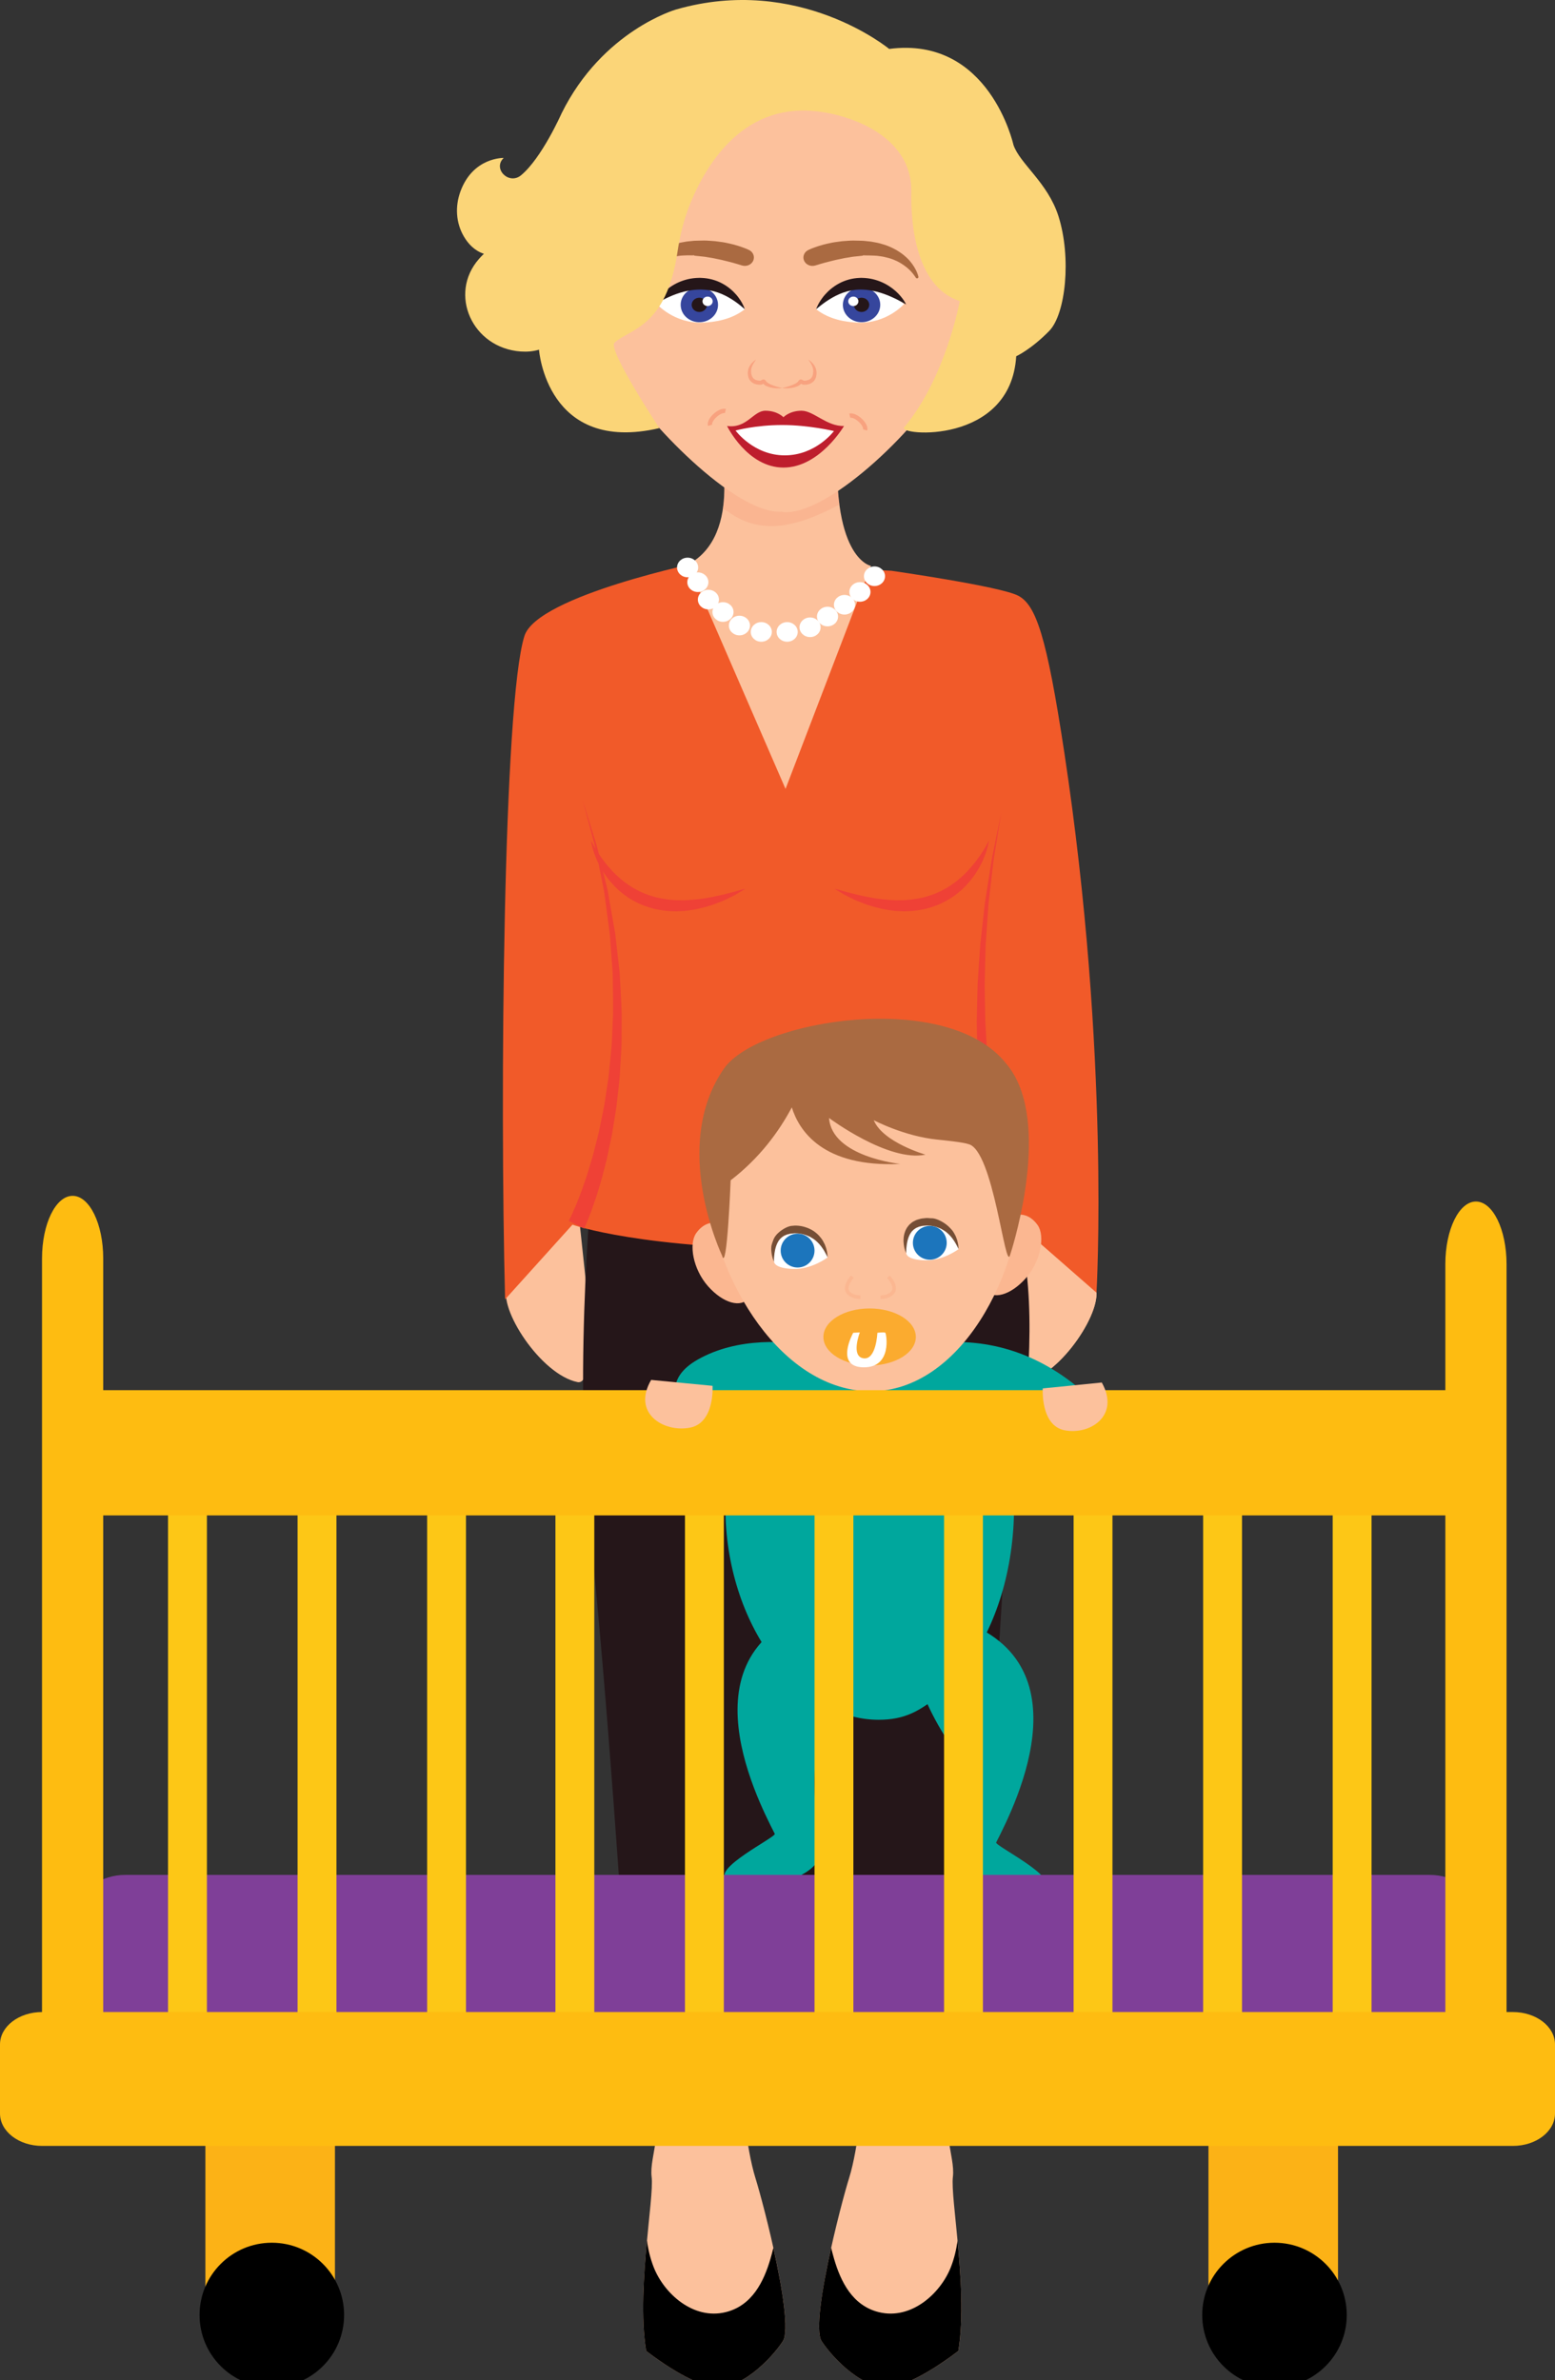 <?xml version="1.0" encoding="utf-8"?>
<!-- Generator: Adobe Illustrator 16.0.0, SVG Export Plug-In . SVG Version: 6.00 Build 0)  -->
<!DOCTYPE svg PUBLIC "-//W3C//DTD SVG 1.1//EN" "http://www.w3.org/Graphics/SVG/1.1/DTD/svg11.dtd">
<svg version="1.1" id="Layer_1" xmlns="http://www.w3.org/2000/svg" xmlns:xlink="http://www.w3.org/1999/xlink" x="0px" y="0px"
	 width="430.978px" height="659.589px" viewBox="-121.869 37.569 430.978 659.589"
	 enable-background="new -121.869 37.569 430.978 659.589" xml:space="preserve">
<rect x="-121.869" y="37.569" width="430.978" height="659.589" fill="#333333" stroke="none"/>
<g>
	<path fill="#FCC19C" d="M177.245,370.088c0,0,1.779,18.144,4.414,24.05c2.638,5.908-9.25,24.378-19.479,26.455
		c-5.619,1.139-2.278-28.118-2.278-28.118l2.85-26.813L177.245,370.088z"/>
	<path fill="#FCC19C" d="M177.245,370.088c0,0,1.779,18.144,4.414,24.05c2.638,5.908-9.25,24.378-19.479,26.455
		c-5.619,1.139-2.278-28.118-2.278-28.118l2.85-26.813L177.245,370.088z"/>
	<path fill="#FCC19C" d="M37.628,365.662l2.851,26.813c0,0,3.342,29.257-2.278,28.118c-10.227-2.076-22.117-20.547-19.477-26.455
		c2.635-5.906,4.414-24.05,4.414-24.05L37.628,365.662z"/>
	<path fill="#FCC19C" d="M42.338,435.802c0,0,3.5,32.91,9.948,50.683c6.445,17.773-1.125,33.336-1.326,54.989
		c-0.198,21.657,4.26,52.15,8.073,68.917c3.813,16.766-1.034,24.569-0.297,30.479c0.744,5.913-4.271,31.455-1.522,48.215
		c0,0,11.297,8.944,18.695,9.988c7.396,1.045,15.948-7.747,19.173-12.64c3.224-4.896-5.137-37.457-7.605-45.352
		c-2.465-7.896-4.423-24.648-3.292-32.515c1.135-7.866,6.812-68.607,4.463-89.3c-2.348-20.691,10.377-59.372,10.72-82.994"/>
	<path fill="#FCC19C" d="M56.359,596.885c1.283-0.598,2.788-0.787,4.395-0.331c4.357,1.243,8.768,2.035,13.236,0.755
		c4.587-1.314,7.92-4.054,11.986-6.236c1.932-21.779,4.351-57.015,2.673-71.802c-2.347-20.691,10.377-59.372,10.72-82.994
		l-57.031-0.476c0,0,3.5,32.91,9.948,50.683c6.445,17.773-1.125,33.336-1.326,54.989C50.805,558.139,53.411,580.034,56.359,596.885z
		"/>
	<path d="M92.475,660.517c-0.255,1.039-0.522,2.068-0.817,3.065c-1.828,6.25-5.069,12.956-12.417,14.759
		c-9.021,2.208-17.106-5.238-19.936-12.461c-0.94-2.405-1.54-4.885-1.863-7.392c-0.919,9.744-1.722,21.469-0.229,30.591
		c0,0,11.296,8.947,18.695,9.991c7.396,1.043,15.948-7.747,19.173-12.641C96.933,683.618,94.96,671.671,92.475,660.517z"/>
	<path fill="#FCC19C" d="M158.627,435.802c0,0-3.5,32.91-9.945,50.683c-6.443,17.773,1.118,33.336,1.323,54.989
		c0.202,21.657-4.256,52.15-8.07,68.917c-3.813,16.766,1.035,24.569,0.294,30.479c-0.738,5.913,4.271,31.455,1.521,48.215
		c0,0-11.293,8.944-18.69,9.988c-7.396,1.045-15.949-7.747-19.173-12.64c-3.224-4.896,5.136-37.457,7.605-45.352
		c2.465-7.896,4.423-24.648,3.29-32.515c-1.134-7.866-6.805-68.607-4.462-89.3c2.345-20.691-10.374-59.372-10.721-82.994"/>
	<path d="M108.487,660.517c0.258,1.039,0.523,2.068,0.819,3.065c1.826,6.25,5.068,12.956,12.416,14.759
		c9.021,2.208,17.105-5.238,19.938-12.461c0.938-2.405,1.539-4.885,1.856-7.392c0.925,9.744,1.729,21.469,0.23,30.591
		c0,0-11.294,8.947-18.69,9.991c-7.396,1.043-15.95-7.747-19.175-12.641C104.029,683.618,106.004,671.671,108.487,660.517z"/>
	<path fill="#251619" d="M42.74,358.978c0,0-5.972,56.612-1.087,102.695c4.884,46.086,9.307,115.031,9.307,115.031
		s56.167,23.596,99.045-3.177l6.721-107.03c0,0,16.827-81.188-2.714-99.185L42.74,358.978z"/>
	<path fill="#F15A29" d="M72.974,193.181c0,0-45.929,9.387-49.492,20.628c-5.867,18.498-6.829,126.639-5.366,183.859l18.671-20.701
		c0,0,19.003,6.855,66.464,6.855c47.46,0,55.563-4.748,57.236-6.855l21.544,18.846c0,0,3.86-65.344-8.915-149.667
		c-4.93-32.531-7.887-40.89-12.769-43.483c-4.885-2.595-35.174-6.919-35.174-6.919L72.974,193.181z"/>
	<path fill="#FCC19C" d="M77.234,159.365c0,0,7.218,26.351-8.399,34.652l27.011,62.185l23.676-61.809c0,0-11.639-1.932-8.995-37.515
		L77.234,159.365z"/>
	<path opacity="0.4" fill="#F8A27F" enable-background="new    " d="M78.471,178.646c0.544,0.189,1.069,0.455,1.559,0.807
		c10.027,7.243,20.754,3.145,30.745-2.039c-0.683-5.142-0.897-11.825-0.251-20.535l-33.292,2.486
		C77.234,159.365,79.903,169.132,78.471,178.646z"/>
	<path fill="#FCC19C" d="M144.302,95.13c-0.635-4.619-1.799-9.943-4.377-18.958c0,0-33.181-13.589-45.012-13.581
		C83.152,62.602,50.18,76.173,50.18,76.173c-2.576,9.015-3.74,14.336-4.374,18.958c-1.232,8.511-2.209,35.182,4.721,47.624
		c5.783,10.377,31.168,37.596,44.392,36.611c0.046-0.004,0.094,0.078,0.138,0.074c0.047,0.004,0.096,0.061,0.14,0.063
		c13.225,0.984,39.81-25.888,44.387-36.771C145.26,129.228,145.536,103.639,144.302,95.13z"/>
	<g>
		<path fill="#FFFFFF" d="M104.333,123.268c0,0,6.205-16.438,24.365-1.444c0,0-4.789,5.489-12.859,5.147
			C112.635,126.834,108.008,126.16,104.333,123.268z"/>
		<path fill="#36469D" d="M122.043,122.728c-0.401,2.634-3.021,4.464-5.854,4.09c-2.832-0.375-4.805-2.813-4.4-5.445
			c0.408-2.632,3.026-4.463,5.858-4.091C120.476,117.656,122.449,120.095,122.043,122.728z"/>
		<path fill="#251619" d="M119.028,122.329c-0.167,1.083-1.244,1.836-2.406,1.68c-1.167-0.151-1.977-1.154-1.811-2.235
			c0.166-1.083,1.246-1.838,2.405-1.682C118.382,120.243,119.193,121.245,119.028,122.329z"/>
		<path fill="#FFFFFF" d="M116.033,121.257c-0.111,0.718-0.824,1.219-1.596,1.114c-0.771-0.101-1.307-0.766-1.198-1.483
			c0.111-0.718,0.825-1.216,1.597-1.113C115.605,119.877,116.144,120.54,116.033,121.257z"/>
		<g>
			<path fill="#251619" d="M104.333,123.268c0,0,0.131-0.455,0.503-1.194c0.193-0.361,0.421-0.813,0.751-1.287
				c0.326-0.475,0.701-1.018,1.185-1.553c0.946-1.08,2.244-2.223,3.895-3.108c1.641-0.893,3.646-1.473,5.682-1.539l0.379-0.015
				l0.379,0.004c0.22-0.001,0.453,0.005,0.728,0.032c0.536,0.039,1.01,0.098,1.501,0.185c0.971,0.18,1.901,0.452,2.763,0.797
				c1.726,0.692,3.153,1.662,4.231,2.617c1.08,0.961,1.822,1.9,2.278,2.594c0.464,0.691,0.644,1.137,0.644,1.137
				s-0.403-0.229-1.11-0.633c-0.705-0.382-1.697-0.913-2.896-1.441c-1.194-0.534-2.59-1.068-4.092-1.451
				c-0.751-0.191-1.526-0.35-2.318-0.449c-0.389-0.055-0.811-0.099-1.176-0.114l-0.627-0.028l-0.3-0.011l-0.298,0.005
				c-1.593,0.015-3.168,0.335-4.62,0.848s-2.771,1.221-3.877,1.918c-0.548,0.354-1.063,0.684-1.496,1.009
				c-0.432,0.33-0.827,0.61-1.13,0.864C104.684,122.954,104.333,123.268,104.333,123.268z"/>
		</g>
	</g>
	<g>
		<path fill="#FFFFFF" d="M84.548,123.268c0,0-6.207-16.438-24.367-1.444c0,0,4.787,5.489,12.858,5.147
			C76.246,126.834,80.869,126.16,84.548,123.268z"/>
		<path fill="#36469D" d="M66.838,122.728c0.399,2.634,3.021,4.464,5.854,4.09c2.828-0.375,4.797-2.813,4.396-5.445
			c-0.404-2.632-3.027-4.463-5.855-4.091C68.401,117.656,66.431,120.095,66.838,122.728z"/>
		<path fill="#251619" d="M69.853,122.329c0.163,1.083,1.241,1.836,2.409,1.68c1.165-0.151,1.971-1.154,1.806-2.235
			c-0.168-1.083-1.246-1.838-2.406-1.682C70.5,120.243,69.686,121.245,69.853,122.329z"/>
		<path fill="#FFFFFF" d="M72.845,121.257c0.108,0.718,0.826,1.219,1.596,1.114c0.771-0.101,1.307-0.766,1.196-1.483
			c-0.106-0.718-0.825-1.216-1.596-1.113C73.272,119.877,72.735,120.54,72.845,121.257z"/>
		<g>
			<path fill="#251619" d="M84.548,123.268c0,0-0.345-0.324-0.963-0.831c-0.298-0.259-0.691-0.545-1.12-0.879
				c-0.429-0.332-0.942-0.663-1.487-1.02c-1.102-0.7-2.421-1.401-3.877-1.903c-0.728-0.253-1.485-0.456-2.268-0.595
				c-0.777-0.146-1.578-0.208-2.38-0.225l-0.3-0.005l-0.299,0.01l-0.633,0.028c-0.371,0.016-0.788,0.059-1.182,0.109
				c-0.796,0.098-1.576,0.25-2.328,0.438c-1.505,0.375-2.9,0.904-4.093,1.438c-1.196,0.531-2.186,1.067-2.888,1.457
				c-0.693,0.396-1.104,0.647-1.104,0.647s0.174-0.451,0.631-1.146c0.452-0.701,1.191-1.646,2.274-2.613
				c1.081-0.959,2.519-1.927,4.251-2.61c0.865-0.342,1.8-0.61,2.769-0.782c0.492-0.086,0.971-0.141,1.5-0.179
				c0.275-0.026,0.503-0.031,0.727-0.03l0.378-0.004l0.38,0.014c2.026,0.063,4.039,0.617,5.69,1.504
				c1.663,0.875,2.972,2.021,3.919,3.107c0.481,0.538,0.854,1.087,1.178,1.564c0.326,0.478,0.551,0.935,0.737,1.301
				C84.427,122.809,84.548,123.268,84.548,123.268z"/>
		</g>
	</g>
	<g>
		<path fill="#AA6A41" d="M55.206,114.265c0,0,0.021-0.114,0.093-0.359c0.07-0.231,0.179-0.562,0.352-0.974
			c0.358-0.814,0.979-1.957,2.03-3.166c0.534-0.594,1.179-1.188,1.919-1.77c0.751-0.562,1.594-1.107,2.527-1.581
			c0.93-0.464,1.944-0.894,3.009-1.181c1.057-0.352,2.161-0.532,3.271-0.725l1.669-0.172l0.416-0.041l0.48-0.015l0.763-0.021
			c1.007-0.036,1.984-0.058,3.08,0.036c1.075,0.047,2.085,0.158,2.997,0.307c0.935,0.108,1.8,0.303,2.598,0.481
			c1.6,0.349,2.891,0.797,3.793,1.128c0.453,0.156,0.816,0.319,1.054,0.423c0.268,0.123,0.414,0.186,0.414,0.186
			c1.244,0.566,1.764,1.962,1.154,3.123c-0.556,1.062-1.864,1.555-3.038,1.195l-0.204-0.062c0,0-0.419-0.129-1.158-0.352
			c-0.784-0.227-1.925-0.554-3.315-0.882c-0.691-0.186-1.447-0.348-2.254-0.507c-0.4-0.082-0.811-0.167-1.232-0.255
			c-0.41-0.063-0.827-0.133-1.251-0.202c-0.806-0.172-1.815-0.249-2.827-0.355l-0.757-0.08l-0.188-0.021l-0.099-0.01l-0.021-0.059
			c-0.023,0,0.166-0.054,0.08-0.054h-0.011h-0.045l-0.346,0.045l-1.404-0.02c-0.921,0.047-1.872,0.038-2.761,0.2
			c-0.912,0.099-1.771,0.323-2.612,0.543c-0.833,0.237-1.604,0.552-2.325,0.894c-0.706,0.358-1.346,0.761-1.913,1.166
			c-1.146,0.807-1.956,1.676-2.461,2.316c-0.259,0.321-0.445,0.585-0.563,0.767c-0.111,0.172-0.174,0.279-0.174,0.279
			c-0.098,0.181-0.335,0.255-0.532,0.161C55.254,114.588,55.175,114.421,55.206,114.265z"/>
		<path fill="#AA6A41" d="M131.933,114.503c0,0-0.061-0.108-0.172-0.28c-0.118-0.18-0.31-0.443-0.566-0.765
			c-0.503-0.644-1.316-1.512-2.462-2.316c-0.568-0.406-1.204-0.805-1.913-1.162c-0.718-0.344-1.492-0.654-2.325-0.894
			c-0.84-0.22-1.701-0.437-2.613-0.536c-0.891-0.159-1.841-0.14-2.761-0.184l-1.401-0.012l-0.348-0.044h-0.043h-0.013
			c0.038,0-0.099,0.058,0.08,0.055l-0.021,0.029l-0.097,0.021l-0.189,0.028l-0.758,0.082c-1.01,0.107-2.021,0.186-2.826,0.361
			c-0.424,0.066-0.841,0.136-1.25,0.2c-0.419,0.087-0.832,0.174-1.233,0.257c-0.806,0.16-1.563,0.32-2.253,0.505
			c-1.392,0.33-2.53,0.654-3.316,0.882c-0.735,0.225-1.158,0.354-1.158,0.354l-0.202,0.061c-1.317,0.402-2.736-0.266-3.168-1.491
			c-0.396-1.122,0.176-2.321,1.285-2.826c0,0,0.143-0.063,0.412-0.186c0.239-0.103,0.603-0.267,1.053-0.423
			c0.902-0.333,2.195-0.779,3.793-1.129c0.799-0.179,1.663-0.37,2.6-0.481c0.911-0.148,1.925-0.259,2.997-0.306
			c1.095-0.095,2.074-0.073,3.082-0.037l0.761,0.021l0.48,0.016l0.417,0.041l1.666,0.171c1.109,0.192,2.216,0.374,3.272,0.725
			c1.064,0.287,2.077,0.717,3.009,1.183c0.935,0.472,1.778,1.019,2.529,1.581c0.739,0.578,1.383,1.175,1.919,1.767
			c1.049,1.208,1.67,2.352,2.029,3.166c0.174,0.414,0.283,0.743,0.351,0.974c0.072,0.246,0.096,0.359,0.096,0.359
			c0.044,0.197-0.099,0.393-0.311,0.432C132.187,114.731,132.014,114.644,131.933,114.503z"/>
	</g>
	<g>
		<g>
			<path fill="#F8A27F" d="M87.662,137.198c-0.403,0.647-0.85,1.256-1.104,1.911c-0.256,0.652-0.333,1.32-0.204,1.977
				c0.013,0.147,0.079,0.362,0.097,0.455c0.061,0.163,0.122,0.392,0.191,0.471c0.122,0.219,0.308,0.464,0.541,0.616
				c0.233,0.164,0.515,0.277,0.82,0.346c0.151,0.038,0.311,0.064,0.47,0.083c0.153,0.016,0.335,0.02,0.456,0.013l-0.091,0.018
				c0.091-0.023,0.168-0.055,0.246-0.097c0.039-0.021,0.076-0.045,0.136-0.084c0.069-0.031,0.113-0.114,0.409-0.178
				c0.35-0.042,0.558,0.16,0.624,0.225c0.083,0.086,0.136,0.156,0.184,0.221c0.032,0.048,0.112,0.171,0.098,0.147
				c0.038,0.044,0.095,0.127,0.112,0.132c0.079,0.084,0.321,0.252,0.521,0.365c0.212,0.127,0.446,0.235,0.684,0.337
				c0.959,0.415,1.984,0.722,3.063,0.936c-0.543,0.101-1.104,0.122-1.66,0.089c-0.558-0.031-1.112-0.117-1.665-0.259
				c-0.273-0.075-0.549-0.159-0.822-0.272c-0.288-0.12-0.523-0.222-0.851-0.5c-0.093-0.078-0.108-0.11-0.166-0.165l-0.143-0.178
				c-0.035-0.042-0.069-0.076-0.085-0.087c-0.027-0.023,0.058,0.089,0.266,0.068c0.161-0.041,0.099-0.033,0.058,0.01
				c-0.057,0.038-0.132,0.094-0.208,0.139c-0.158,0.095-0.333,0.167-0.501,0.218l-0.043,0.014l-0.05,0.004
				c-0.251,0.021-0.443,0.021-0.661,0.005c-0.215-0.017-0.426-0.045-0.641-0.093c-0.42-0.104-0.843-0.282-1.214-0.56
				c-0.188-0.139-0.353-0.304-0.504-0.485c-0.139-0.188-0.262-0.378-0.355-0.616c-0.116-0.251-0.127-0.396-0.185-0.586
				c-0.046-0.273-0.078-0.425-0.088-0.651c-0.026-0.415,0.018-0.84,0.12-1.245c0.099-0.408,0.285-0.784,0.5-1.123
				C86.462,138.143,87.055,137.65,87.662,137.198z"/>
		</g>
		<g>
			<path fill="#F8A27F" d="M102.168,137.198c0.608,0.453,1.202,0.946,1.646,1.624c0.216,0.338,0.4,0.716,0.501,1.122
				c0.101,0.405,0.144,0.83,0.119,1.246c-0.013,0.225-0.044,0.375-0.09,0.649c-0.058,0.191-0.065,0.336-0.184,0.587
				c-0.094,0.238-0.218,0.429-0.354,0.616c-0.151,0.181-0.317,0.346-0.504,0.484c-0.372,0.277-0.796,0.456-1.219,0.56
				c-0.212,0.047-0.425,0.077-0.639,0.093c-0.22,0.016-0.411,0.019-0.662-0.006l-0.048-0.004l-0.043-0.014
				c-0.171-0.051-0.346-0.122-0.503-0.218c-0.079-0.045-0.153-0.099-0.207-0.139c-0.041-0.042-0.104-0.049,0.058-0.009
				c0.21,0.021,0.292-0.093,0.263-0.066c-0.015,0.011-0.049,0.044-0.083,0.087l-0.145,0.177c-0.055,0.054-0.073,0.086-0.166,0.165
				c-0.325,0.278-0.561,0.381-0.848,0.5c-0.274,0.114-0.549,0.199-0.823,0.272c-0.553,0.14-1.107,0.228-1.665,0.259
				c-0.557,0.031-1.117,0.013-1.66-0.09c1.078-0.216,2.104-0.523,3.063-0.936c0.236-0.101,0.472-0.212,0.686-0.336
				c0.201-0.113,0.443-0.281,0.521-0.366c0.017-0.002,0.073-0.087,0.111-0.131l0.099-0.148c0.048-0.065,0.101-0.137,0.183-0.22
				c0.067-0.065,0.273-0.266,0.618-0.227c0.298,0.062,0.344,0.146,0.416,0.178c0.057,0.04,0.095,0.063,0.134,0.086
				c0.077,0.042,0.155,0.07,0.245,0.097l-0.091-0.017c0.122,0.006,0.306,0.003,0.458-0.014c0.161-0.019,0.317-0.044,0.471-0.082
				c0.303-0.069,0.585-0.182,0.818-0.346c0.232-0.151,0.42-0.398,0.543-0.617c0.067-0.078,0.128-0.306,0.189-0.47
				c0.017-0.095,0.083-0.307,0.096-0.456c0.132-0.654,0.054-1.323-0.204-1.976C103.019,138.455,102.571,137.844,102.168,137.198z"/>
		</g>
	</g>
	<g>
		<path fill="#EF4136" d="M35.77,375.926c0.001,0,0.233-0.438,0.574-1.17c0.36-0.722,0.852-1.891,1.487-3.354
			c0.574-1.501,1.349-3.293,2.05-5.433c0.357-1.065,0.783-2.188,1.149-3.396c0.363-1.211,0.745-2.483,1.145-3.814
			c0.43-1.323,0.726-2.742,1.109-4.189c0.346-1.458,0.797-2.945,1.079-4.518c0.317-1.563,0.645-3.172,0.977-4.813
			c0.183-0.818,0.323-1.655,0.44-2.504c0.128-0.847,0.257-1.702,0.388-2.563c0.132-0.861,0.264-1.73,0.396-2.607
			c0.139-0.875,0.273-1.759,0.344-2.653c0.176-1.789,0.354-3.598,0.534-5.423c0.08-0.913,0.204-1.827,0.249-2.748
			c0.04-0.924,0.08-1.849,0.121-2.776c0.081-1.855,0.161-3.721,0.242-5.583c0.042-3.73-0.08-7.465-0.109-11.145
			c-0.271-3.672-0.537-7.286-0.796-10.781c-0.468-3.479-0.92-6.842-1.348-10.031c-0.122-0.795-0.188-1.59-0.351-2.354
			c-0.154-0.769-0.306-1.521-0.455-2.266c-0.296-1.485-0.585-2.922-0.862-4.3c-0.575-2.751-0.989-5.307-1.653-7.497
			c-0.593-2.209-1.11-4.134-1.536-5.722c-0.854-3.176-1.34-4.99-1.34-4.99s0.558,1.794,1.536,4.932
			c0.487,1.571,1.083,3.479,1.762,5.669c0.752,2.171,1.268,4.708,1.956,7.446c0.332,1.372,0.679,2.802,1.037,4.281
			c0.18,0.741,0.36,1.493,0.547,2.259c0.192,0.765,0.291,1.558,0.444,2.353c0.558,3.189,1.146,6.557,1.757,10.039
			c0.398,3.517,0.811,7.15,1.23,10.844c0.179,3.712,0.45,7.486,0.557,11.268c-0.008,1.892-0.017,3.782-0.021,5.67
			c-0.003,0.941-0.007,1.883-0.011,2.822c-0.008,0.939-0.097,1.873-0.142,2.803c-0.107,1.862-0.217,3.71-0.325,5.536
			c-0.035,0.916-0.139,1.817-0.244,2.715c-0.101,0.896-0.199,1.789-0.299,2.672c-0.099,0.885-0.195,1.76-0.293,2.63
			c-0.086,0.87-0.196,1.729-0.349,2.573c-0.274,1.692-0.542,3.349-0.805,4.962c-0.227,1.619-0.625,3.162-0.923,4.673
			c-0.335,1.503-0.583,2.972-0.97,4.349c-0.356,1.387-0.698,2.711-1.023,3.975c-0.328,1.263-0.722,2.439-1.047,3.559
			c-0.642,2.239-1.374,4.149-1.914,5.74c-0.611,1.577-1.074,2.809-1.466,3.681c-0.37,0.88-0.566,1.279-0.566,1.279L35.77,375.926z"
			/>
	</g>
	<g>
		<path fill="#EF4136" d="M157.369,378.899c0,0-0.161-0.405-0.46-1.277c-0.317-0.867-0.688-2.077-1.177-3.645
			c-0.44-1.565-1.009-3.461-1.524-5.657c-0.579-2.184-1.068-4.677-1.656-7.382c-0.244-1.362-0.496-2.78-0.763-4.249
			c-0.13-0.731-0.261-1.479-0.396-2.235c-0.107-0.762-0.218-1.533-0.328-2.317c-0.219-1.564-0.443-3.175-0.673-4.82
			c-0.168-1.648-0.341-3.337-0.517-5.05c-0.413-3.423-0.518-6.984-0.771-10.587c-0.169-3.609-0.184-7.279-0.264-10.943
			c0.098-3.666,0.123-7.331,0.276-10.931c0.243-3.598,0.447-7.137,0.71-10.557c0.375-3.409,0.737-6.702,1.084-9.825
			c0.142-1.563,0.429-3.066,0.646-4.527c0.229-1.459,0.45-2.868,0.662-4.223c0.43-2.705,0.773-5.19,1.269-7.362
			c0.448-2.18,0.835-4.079,1.156-5.643c0.642-3.127,1.008-4.914,1.008-4.914s-0.295,1.801-0.807,4.951
			c-0.258,1.574-0.568,3.485-0.927,5.676c-0.403,2.185-0.646,4.682-0.966,7.395c-0.157,1.356-0.32,2.771-0.49,4.231
			c-0.155,1.464-0.381,2.97-0.457,4.533c-0.218,3.119-0.446,6.408-0.684,9.812c-0.121,3.407-0.179,6.931-0.277,10.502
			c-0.007,3.576,0.115,7.208,0.168,10.834c0.227,3.62,0.39,7.246,0.699,10.799c0.395,3.546,0.643,7.049,1.184,10.4
			c0.239,1.678,0.477,3.329,0.708,4.943c0.293,1.604,0.574,3.174,0.853,4.703c0.138,0.763,0.277,1.517,0.412,2.257
			c0.162,0.735,0.321,1.462,0.478,2.175c0.316,1.423,0.621,2.797,0.914,4.117c0.683,2.614,1.253,5.024,1.902,7.114
			c0.589,2.109,1.207,3.904,1.689,5.393c0.523,1.461,0.936,2.633,1.237,3.357c0.284,0.735,0.479,1.171,0.479,1.171L157.369,378.899z
			"/>
	</g>
	<g>
		<path fill="#EF4136" d="M41.905,270.465c0,0,0.353,0.742,1.07,1.958c0.71,1.219,1.804,2.903,3.282,4.739
			c0.761,0.901,1.599,1.859,2.557,2.78c0.961,0.919,2.023,1.824,3.198,2.635c0.569,0.429,1.205,0.779,1.816,1.177
			c0.651,0.332,1.279,0.721,1.963,1.007c1.336,0.647,2.781,1.101,4.235,1.495c1.471,0.339,2.966,0.608,4.469,0.7
			c0.375,0.025,0.748,0.055,1.122,0.079c0.375,0.003,0.748,0.009,1.118,0.013c0.374,0.003,0.742,0.006,1.108,0.008
			c0.369-0.021,0.733-0.042,1.097-0.063c0.727-0.033,1.44-0.079,2.142-0.17c0.7-0.089,1.396-0.124,2.06-0.25
			c1.331-0.239,2.605-0.43,3.771-0.711c1.17-0.238,2.236-0.515,3.187-0.762c0.954-0.234,1.786-0.453,2.462-0.662
			c1.364-0.393,2.167-0.586,2.167-0.586s-0.683,0.449-1.917,1.178c-0.31,0.181-0.653,0.382-1.026,0.604
			c-0.38,0.208-0.807,0.4-1.252,0.625c-0.451,0.22-0.929,0.453-1.437,0.702c-0.509,0.249-1.069,0.437-1.644,0.674
			c-0.578,0.218-1.17,0.485-1.812,0.689c-0.645,0.195-1.31,0.396-1.994,0.605c-1.385,0.353-2.862,0.74-4.437,0.914
			c-0.392,0.054-0.787,0.115-1.187,0.156c-0.403,0.021-0.812,0.043-1.218,0.065c-0.41,0.02-0.821,0.051-1.236,0.059
			c-0.416-0.014-0.834-0.026-1.254-0.042c-1.684-0.029-3.389-0.321-5.071-0.694c-1.661-0.463-3.316-1.008-4.818-1.815
			c-1.525-0.756-2.923-1.699-4.154-2.73c-1.257-1.008-2.302-2.16-3.23-3.278c-0.944-1.109-1.669-2.279-2.307-3.358
			c-1.253-2.181-1.958-4.143-2.35-5.528C41.988,271.286,41.905,270.465,41.905,270.465z"/>
	</g>
	<g>
		<path fill="#EF4136" d="M152.242,270.465c0,0-0.083,0.821-0.484,2.209c-0.394,1.387-1.094,3.349-2.349,5.529
			c-0.638,1.08-1.361,2.249-2.307,3.357c-0.931,1.119-1.974,2.272-3.231,3.277c-1.229,1.034-2.629,1.977-4.153,2.731
			c-1.502,0.81-3.157,1.352-4.817,1.816c-1.684,0.375-3.389,0.664-5.071,0.694c-0.42,0.016-0.838,0.028-1.254,0.042
			c-0.415-0.009-0.827-0.04-1.236-0.06c-0.409-0.021-0.813-0.044-1.218-0.065c-0.399-0.042-0.795-0.104-1.188-0.156
			c-1.574-0.173-3.052-0.562-4.437-0.915c-0.688-0.208-1.35-0.409-1.995-0.604c-0.64-0.204-1.231-0.472-1.811-0.689
			c-0.573-0.236-1.135-0.424-1.643-0.674c-0.507-0.249-0.985-0.482-1.437-0.703c-0.451-0.223-0.873-0.418-1.253-0.625
			c-0.374-0.219-0.718-0.42-1.027-0.602c-1.235-0.731-1.917-1.178-1.917-1.178s0.804,0.193,2.165,0.586
			c0.677,0.21,1.512,0.427,2.465,0.662c0.95,0.247,2.018,0.522,3.187,0.762c1.164,0.281,2.438,0.472,3.771,0.711
			c0.662,0.126,1.358,0.161,2.059,0.25c0.698,0.092,1.415,0.137,2.144,0.17c0.362,0.021,0.729,0.042,1.096,0.063
			c0.367-0.003,0.735-0.006,1.108-0.008c0.371-0.005,0.742,0.002,1.119-0.013c0.371-0.025,0.745-0.054,1.121-0.079
			c1.502-0.094,2.997-0.362,4.469-0.7c1.454-0.395,2.898-0.85,4.233-1.496c0.688-0.285,1.314-0.674,1.966-1.006
			c0.609-0.396,1.247-0.748,1.815-1.178c1.175-0.811,2.237-1.717,3.198-2.634c0.961-0.921,1.796-1.879,2.554-2.78
			c1.481-1.838,2.574-3.521,3.286-4.738C151.888,271.207,152.242,270.465,152.242,270.465z"/>
	</g>
	<path fill="#FBD578" d="M159.008,77.701c0,0-6.654-30.211-34.438-26.571c0,0-25.047-20.744-59.092-10.919
		c0,0-20.347,5.824-31.695,28.755c0,0-5.483,12.418-11.241,17.178c-3.362,2.778-7.956-1.816-4.804-4.804
		c0,0-8.463-0.261-11.975,9.236c-1.528,4.13-1.313,8.695,0.932,12.529c1.182,2.022,2.95,3.947,5.562,4.804
		c0,0-0.584,0.509-1.396,1.438c-8.51,9.731-1.863,24.655,11.583,25.632c1.682,0.122,3.403-0.002,5.075-0.496
		c0,0,2.059,29.015,33.363,21.733c0,0-14.451-21.847-12.44-23.683c4.197-3.835,14.349-4.136,17.458-25.14
		c0.692-4.694,1.843-9.325,3.673-13.747c4.765-11.511,15.373-28.196,36.212-25.047c0,0,15.316,1.72,22.086,12.016
		c2.029,3.087,2.937,6.695,2.852,10.31c-0.159,6.692,0.541,25.896,13.412,30.087h-0.005c0,0-3.804,21.109-15.41,35.012
		c-1.873,2.238,29.5,5.029,31.063-19.725c0,0,4.101-1.858,9.146-7.017c4.58-4.688,6.186-20.362,2.563-31.787
		C168.52,88.127,160.769,82.95,159.008,77.701z"/>
	<g>
		<ellipse fill="#FFFFFF" cx="102.647" cy="211.406" rx="2.923" ry="2.719"/>
		<ellipse fill="#FFFFFF" cx="74.469" cy="203.733" rx="2.923" ry="2.717"/>
		<ellipse fill="#FFFFFF" cx="96.3" cy="212.696" rx="2.924" ry="2.717"/>
		<ellipse fill="#FFFFFF" cx="89.13" cy="212.696" rx="2.921" ry="2.717"/>
		<ellipse fill="#FFFFFF" cx="78.51" cy="207.176" rx="2.924" ry="2.719"/>
		<ellipse fill="#FFFFFF" cx="83.067" cy="210.925" rx="2.922" ry="2.719"/>
		<ellipse fill="#FFFFFF" cx="71.545" cy="198.915" rx="2.923" ry="2.719"/>
		<ellipse fill="#FFFFFF" cx="68.704" cy="194.833" rx="2.923" ry="2.717"/>
		<ellipse fill="#FFFFFF" cx="120.499" cy="197.262" rx="2.923" ry="2.719"/>
		<ellipse fill="#FFFFFF" cx="116.467" cy="201.616" rx="2.925" ry="2.717"/>
		<ellipse fill="#FFFFFF" cx="112.187" cy="205.163" rx="2.923" ry="2.717"/>
		<ellipse fill="#FFFFFF" cx="107.482" cy="208.433" rx="2.923" ry="2.718"/>
		<path fill="#FFFFFF" d="M95.412,231.874"/>
	</g>
	<g>
		<g>
			<path fill="#BE1E2D" d="M100.292,151.394c-3.344,0-5.02,1.802-5.02,1.802s-1.672-1.802-5.016-1.802s-5.151,5.01-10.617,4.228
				c0,0,5.601,11.524,15.635,11.524c10.038,0,16.779-11.524,16.779-11.524C107.298,155.784,103.636,151.394,100.292,151.394z"/>
			<path fill="#FFFFFF" d="M81.99,156.879c0,0,4.994,6.883,13.639,6.883c8.64,0,13.637-6.738,13.637-6.738
				s-6.953-1.669-14.352-1.669C87.524,155.355,81.99,156.879,81.99,156.879z"/>
		</g>
	</g>
	<path fill="none" stroke="#F8A27F" stroke-width="1.202" stroke-miterlimit="10" d="M79.173,151.475
		c-1.636-0.387-4.703,2.461-4.235,3.958"/>
	<path fill="none" stroke="#F8A27F" stroke-width="1.202" stroke-miterlimit="10" d="M113.649,152.764
		c1.635-0.389,4.704,2.46,4.236,3.958"/>
</g>
<g>
	<g>
		<g>
			<path fill="#00A79D" d="M167.395,560.867c-7.404,4.454-23.56-0.127-25.387-5.987c-0.513-1.658,3.731-27.314-1.229-34.944
				c-2.596-3.983-4.613-7.806-6.183-11.444c-8.772-20.303,3.099-23.742,3.099-23.742c44.166,9.472,21.742,53.167,16.528,63.423
				C153.774,549.055,172.109,558.035,167.395,560.867z"/>
			<path fill="#00A79D" d="M79.691,558.471c7.404,4.454,23.56-0.128,25.387-5.987c0.512-1.658-3.732-27.314,1.229-34.944
				c2.596-3.983,4.612-7.807,6.182-11.443c8.773-20.303-3.098-23.743-3.098-23.743c-44.166,9.471-21.741,53.168-16.528,63.424
				C93.313,546.66,74.977,555.641,79.691,558.471z"/>
			<path fill="#00A79D" d="M146.104,499.161c-2.193,2.974-4.611,5.595-7.227,7.793c-5.798,4.902-10.063,7.207-17.227,7.216
				c-22.093,0.011-42.469-26.14-42.484-59.036c-0.019-32.884,17.886-59.552,39.979-59.564c22.094-0.011,40.019,26.64,40.036,59.522
				C159.19,472.558,154.143,488.267,146.104,499.161z"/>
			<path fill="#00A79D" d="M114.965,416.863c0,0,32.526-20.12,62.969,6.058c1.806,1.552-11.181,7.8-11.181,7.8
				s-21.682-9.831-45.063,18.306L114.965,416.863z"/>
			<circle fill="#603913" cx="123.39" cy="430.359" r="2.92"/>
			<circle fill="#603913" cx="124.594" cy="439.561" r="2.919"/>
			<g>
				<path fill="#00A79D" d="M125.245,416.932c0,0-31.854-14.849-53.647-2.634c-9.924,5.56-5.235,12.414-5.235,12.414
					s24.932-3.783,36.561,5.481L125.245,416.932z"/>
			</g>
		</g>
		<path fill="#FBB791" d="M155.574,377.11c-4.183,4.737-6.515,14.853-4.448,17.842c2.07,2.99,7.136,1.577,11.317-3.161
			c4.181-4.736,5.365-11.689,3.298-14.68C163.675,374.123,159.753,372.375,155.574,377.11z"/>
		<path fill="#FBB791" d="M81.227,379.338c4.187,4.732,6.529,14.849,4.464,17.839c-2.063,2.992-7.132,1.583-11.319-3.148
			c-4.186-4.733-5.377-11.687-3.313-14.678C73.124,376.358,77.042,374.605,81.227,379.338z"/>
		<path fill="#FCC19C" d="M117.396,320.923c24.396-0.014,44.182,13.019,44.197,41.625c0.016,28.606-17.622,60.569-42.021,60.581
			c-24.396,0.012-43.445-29.991-46.115-58.511C70.738,335.575,92.999,320.935,117.396,320.923z"/>
		<g>
			<path fill="#FFFFFF" d="M107.518,386.032c0,0-4.38,3.342-9.48,3.198c-5.547-0.156-5.368-2.051-5.368-2.051
				s-1.328-7.298,4.141-8.676c0.542-0.141,1.147-0.215,1.832-0.225C103.087,378.235,107.009,381.834,107.518,386.032z"/>
			<path fill="#754E35" d="M107.418,384.925c-0.037-0.355-0.146-0.785-0.271-1.285c-0.064-0.247-0.164-0.493-0.261-0.765
				c-0.081-0.279-0.209-0.551-0.368-0.83c-0.271-0.574-0.638-1.184-1.14-1.739c-0.468-0.59-1.083-1.108-1.761-1.589
				c-1.398-0.897-3.134-1.479-4.925-1.498l-0.343,0.006l-0.12,0.008h-0.038l-0.068,0.012l-0.152,0.014l-0.113,0.014
				c-1.191-0.025-2.916,0.932-4.069,2.008c-1.057,0.984-1.332,1.934-1.332,1.934s-0.535,1.307-0.554,1.911
				c-0.057,0.646,0,1.222,0.071,1.721c0.063,0.507,0.171,0.932,0.267,1.279c0.088,0.347,0.196,0.608,0.267,0.785
				c0.069,0.177,0.113,0.272,0.113,0.272s0-0.412,0.042-1.108c0.021-0.343,0.064-0.759,0.129-1.229
				c0.032-0.233,0.069-0.481,0.131-0.733c0.051-0.26,0.103-0.525,0.189-0.792c0.065-0.274,0.166-0.538,0.279-0.811
				c0.095-0.28,0.247-0.533,0.38-0.798c0.126-0.266,0.347-0.482,0.506-0.728c0.233-0.191,0.404-0.438,0.655-0.604
				c0.268-0.151,0.476-0.374,0.793-0.462c0.284-0.127,0.571-0.268,0.874-0.309l0.443-0.115c0.075-0.025,0.196-0.04,0.316-0.053
				c0.081,0.001,0.165-0.006,0.24-0.018l0.592-0.051l0.148-0.02l0.076-0.008h0.055l0.197,0.008c0.689,0,1.4,0.102,2.076,0.271
				c0.344,0.087,0.683,0.202,1.005,0.328c0.313,0.113,0.609,0.246,0.901,0.387c0.57,0.334,1.146,0.655,1.602,1.08
				c0.245,0.19,0.448,0.42,0.665,0.627c0.222,0.203,0.398,0.432,0.575,0.65c0.09,0.107,0.18,0.215,0.268,0.318
				c0.076,0.113,0.151,0.227,0.223,0.334c0.146,0.216,0.303,0.418,0.425,0.613c0.214,0.412,0.456,0.754,0.607,1.076
				c0.303,0.633,0.508,0.994,0.508,0.994S107.496,385.621,107.418,384.925z"/>
			<circle fill="#1C75BC" cx="99.19" cy="384.146" r="4.688"/>
		</g>
		<g>
			<path fill="#FFFFFF" d="M143.814,383.726c0,0-4.272,3.264-9.254,3.123c-5.417-0.154-5.24-2.002-5.24-2.002
				s-1.3-7.123,4.039-8.471c0.531-0.137,1.124-0.211,1.791-0.219C139.488,376.115,143.317,379.628,143.814,383.726z"/>
			<path fill="#754E35" d="M143.453,381.39c-0.062-0.24-0.16-0.482-0.253-0.748c-0.086-0.271-0.21-0.537-0.36-0.809
				c-0.18-0.371-0.402-0.754-0.66-1.123c0,0-0.778-1.037-1.906-1.877c-1.296-0.965-3.025-1.743-4.151-1.643
				c-0.305-0.037,0,0-0.927-0.068l-0.329,0.006l-0.118,0.008l-0.038-0.002l-0.073,0.014l-0.142,0.013l-0.582,0.063
				c-0.196,0.028-0.358,0.018-0.593,0.092l-0.681,0.188c-0.22,0.073-0.463,0.117-0.66,0.222l-0.594,0.31
				c-0.405,0.18-0.733,0.506-1.067,0.779c-0.173,0.132-0.298,0.314-0.434,0.475c-0.136,0.168-0.266,0.336-0.38,0.502
				c-0.188,0.363-0.41,0.705-0.522,1.07c-0.27,0.711-0.393,1.402-0.418,2.027c-0.048,0.623,0.007,1.191,0.074,1.68
				c0.057,0.494,0.167,0.91,0.26,1.247c0.088,0.343,0.192,0.593,0.255,0.769c0.073,0.173,0.116,0.266,0.116,0.266
				s-0.006-0.403,0.042-1.082c0.019-0.336,0.057-0.742,0.125-1.199c0.03-0.229,0.067-0.469,0.129-0.719
				c0.043-0.252,0.101-0.512,0.181-0.771c0.059-0.265,0.164-0.525,0.275-0.791c0.088-0.273,0.235-0.52,0.364-0.779
				c0.133-0.259,0.341-0.47,0.5-0.711c0.222-0.186,0.396-0.428,0.644-0.587c0.258-0.147,0.465-0.364,0.767-0.451
				c0.284-0.124,0.562-0.263,0.854-0.304l0.432-0.112c0.08-0.025,0.198-0.036,0.314-0.05c0.081,0.001,0.164-0.006,0.235-0.018
				l0.581-0.056l0.143-0.012l0.074-0.007l0.24,0.007c0.682-0.002,1.372,0.099,2.026,0.265c0.334,0.078,0.656,0.186,0.966,0.302
				s0.612,0.247,0.902,0.396c0.558,0.322,1.111,0.633,1.563,1.056c0.242,0.186,0.44,0.409,0.645,0.61
				c0.221,0.199,0.396,0.422,0.57,0.639c0.086,0.104,0.171,0.21,0.259,0.314c0.072,0.104,0.141,0.215,0.215,0.321
				c0.144,0.209,0.299,0.401,0.41,0.599c0.216,0.402,0.451,0.734,0.6,1.051c0.298,0.618,0.488,0.969,0.488,0.969
				s-0.02-0.399-0.093-1.087C143.683,382.301,143.571,381.881,143.453,381.39z"/>
			<circle fill="#1C75BC" cx="135.833" cy="381.991" r="4.687"/>
		</g>
		<ellipse fill="#FBAB2F" cx="119.151" cy="408.079" rx="12.809" ry="7.895"/>
		<path fill="#FFFFFF" d="M114.602,406.925c0,0-5.253,9.452,2.839,9.567c8.091,0.112,6.343-9.336,6.066-9.574
			c-0.276-0.237-2.203,0.003-2.203,0.003s-0.298,7.606-3.866,7.074c-3.567-0.532-1-7.178-1-7.178L114.602,406.925z"/>
		<path fill="#AA6A41" d="M159.859,336.707c-0.208-0.439-0.45-0.892-0.734-1.364c-0.617-1.06-1.317-2.061-2.104-2.987
			c-16.443-20.847-68.882-12.111-78.239,1.355c-15.002,21.586-0.521,51.818-0.521,51.818c1.358,5.174,2.375-20.857,2.375-20.857
			c7.984-6.146,13.343-13.423,16.949-20.208c2.01,6.457,8.571,16.666,30.024,15.666c0,0-18.93-1.943-19.705-12.731
			c0,0,16.469,12.319,26.729,10.157c0,0-11.801-3.385-14.336-9.547c0,0,8.413,4.465,17.661,5.385
			c1.35,0.135,7.048,0.698,8.563,1.236c6.981,1.614,10.212,35.898,11.567,30.72C158.089,385.349,168.513,354.111,159.859,336.707z"
			/>
	</g>
	<g>
		<g>
			<g>
				<g>
					<rect x="-64.94" y="627.478" fill="#FCB216" width="35.903" height="44.28"/>
				</g>
				<g>
					<rect x="213.064" y="627.478" fill="#FCB216" width="35.905" height="44.28"/>
				</g>
				<g>
					<path fill="#7F3F98" d="M286.577,566.138c0-4.959-5.468-8.978-12.213-8.978h-361.49c-6.746,0-12.213,4.019-12.213,8.978v32.312
						c0,4.957,5.467,8.978,12.213,8.977h361.49c6.745,0,12.213-4.02,12.213-8.977V566.138z"/>
				</g>
				<g>
					<g>
						<rect x="32.073" y="446.761" fill="#FDC716" width="10.771" height="156.778"/>
						<rect x="67.976" y="446.761" fill="#FDC716" width="10.77" height="156.778"/>
						<rect x="103.882" y="446.761" fill="#FDC716" width="10.77" height="156.778"/>
						<rect x="-75.295" y="446.761" fill="#FDC716" width="10.771" height="156.778"/>
						<rect x="-39.392" y="446.761" fill="#FDC716" width="10.771" height="156.778"/>
						<rect x="-3.487" y="446.761" fill="#FDC716" width="10.77" height="156.778"/>
						<rect x="139.783" y="446.761" fill="#FDC716" width="10.771" height="156.778"/>
						<rect x="175.687" y="446.761" fill="#FDC716" width="10.771" height="156.778"/>
						<rect x="211.591" y="446.761" fill="#FDC716" width="10.771" height="156.778"/>
						<rect x="247.494" y="446.761" fill="#FDC716" width="10.771" height="156.778"/>
					</g>
					<g>
						<g>
							<g>
								<path fill="#FEBC11" d="M-93.262,607.731c0,9.582-3.796,17.353-8.479,17.353l0,0c-4.685,0-8.481-7.771-8.481-17.353V386.325
									c0-9.585,3.796-17.353,8.481-17.353l0,0c4.683,0,8.479,7.768,8.479,17.353V607.731z"/>
							</g>
							<g>
								<path fill="#FEBC11" d="M295.677,609.312c0,9.582-3.795,17.351-8.479,17.351l0,0c-4.684,0-8.48-7.769-8.48-17.351v-221.41
									c0-9.582,3.797-17.352,8.48-17.352l0,0c4.685,0,8.479,7.77,8.479,17.352V609.312z"/>
							</g>
						</g>
						<rect x="-99.763" y="422.827" fill="#FEBC11" width="386.132" height="34.709"/>
					</g>
				</g>
				<path fill="#FEBC11" d="M309.107,623.289c0,4.956-5.225,8.977-11.669,8.977h-407.637c-6.446,0-11.67-4.021-11.67-8.977v-19.149
					c0-4.956,5.224-8.976,11.67-8.976h407.638c6.444,0,11.67,4.02,11.67,8.976v19.149H309.107z"/>
			</g>
		</g>
		<circle cx="-46.53" cy="679.127" r="20.031"/>
		<circle cx="231.364" cy="679.127" r="20.031"/>
	</g>
	<path fill="#FCC19C" d="M69.352,433.219c-7.245,1.395-16.136-3.965-10.753-13.234l17.016,1.636
		C75.614,421.621,76.306,431.879,69.352,433.219z"/>
	<path fill="#FCC19C" d="M173.16,433.936c6.966,1.395,15.515-3.962,10.337-13.232l-16.36,1.634
		C167.136,422.338,166.471,432.595,173.16,433.936z"/>
	<g>
		<path fill="none" stroke="#FBB791" stroke-miterlimit="10" d="M124.385,391.379c4.016,4.785-0.802,5.693-2.235,5.693"/>
	</g>
	<g>
		<path fill="none" stroke="#FBB791" stroke-miterlimit="10" d="M114.371,391.379c-4.016,4.785,0.803,5.693,2.235,5.693"/>
	</g>
</g>
<g display="none">
	<path display="inline" fill="#0E1418" d="M145.42,343.953c0,0,20.195,188.814,14.062,191.289c0,0,12.188,106.477-0.765,113.083
		c0,0-16.627,15.882-26.168,6.804c0,0-11.92-24.965-6.465-63.758c5.449-38.793-25.742-149.497-35.283-158.572
		c0,0-39.016,141.24-37.652,159.4c1.361,18.158,5.064,56.012-3.114,57.663c0,0-1.655,9.188-15.972,2.585
		c0,0-19.768,7.436-14.996-8.248c0,0-4.09-42.921,0.682-79.243l2.728-27.239l1.703-30.536c0,0,1.627-120.506,20.021-164.247
		l41.922-15.318L145.42,343.953z"/>
	<path display="inline" fill="#FCC19C" d="M67.61,149.418l11.651,50.028c0,0,8.877,19.375,32.623,0.826l4.008-39.391l4.713-24.251
		L67.61,149.418z"/>
	<path display="inline" opacity="0.4" fill="#F8A27F" enable-background="new    " d="M70.618,162.34c0,0,24.09,48.6,46.283-7.381
		L70.618,162.34z"/>
	<path display="inline" fill="#FCC19C" d="M53.257,120.195c0,0-5.008,10.104-11.639-7.323c-6.633-17.424,1.079-27.655,12.209-15.055
		L53.257,120.195z"/>
	<path display="inline" opacity="0.4" fill="#F8A481" enable-background="new    " d="M44.052,111.364
		c-1.199-4.611-0.686-11.125,1.146-11.745c1.562-0.525,4.55,4.317,6.033,8.298c0.256,0.691-0.486,2.65-0.326,3.339
		c0.301,1.278,1.435,1.265,1.487,2.418c0.14,3.039-2.287,1.86-3.619,2.31C46.942,116.602,47.044,122.842,44.052,111.364z"/>
	<path display="inline" fill="#FCC19C" d="M131.674,72.253c-1.521,19.158-0.238,44.136-3.654,57.776
		c-3.413,13.639-6.697,18.853-9.353,23.923c-1.954,3.738-8.703,9.095-14.573,12.357c-4.509,2.502-8.275,3.466-10.282,3.375
		c-11.062-0.503-23.37-0.087-30.45-15.823c-6.153-13.676-13.284-24.14-10.542-44.813c1.965-14.845-5.335-32.614-2.435-38.924
		c2.629-5.721,8.249-14.169,13.7-17.332c8.649-5.021,44.68-6.019,53.282-0.913C123.929,55.78,132.066,67.294,131.674,72.253z"/>
	<path display="inline" fill="#C19B91" d="M100.315,106.767c0,0,8.719-14.253,17.351-1.064
		C117.666,105.703,112.343,111.936,100.315,106.767z"/>
	<path display="inline" fill="#F8A27F" d="M61.943,105.703c1.958,3.904,11.293,8.404,17.351,1.064"/>
	<path display="inline" fill="#F8A27F" d="M100.598,106.767c1.961,3.903,11.349,6.646,17.406-0.695"/>
	<polygon display="inline" fill="#FFFFFF" points="73.287,143.257 88.727,143.808 104.643,143.861 88.966,152.653 	"/>
	<path display="inline" fill="#FFFFFF" d="M100.315,106.767c0,0,6.544-8.817,17.351-1.064
		C117.666,105.703,112.343,111.936,100.315,106.767z"/>
	<g display="inline">
		<path fill="#3F3E40" d="M112.778,104.423c-0.527-2.661-3.688-2.974-5.494-2.493c-1.811,0.479-3.047,1.581-2.516,4.092
			c0.387,1.854,3.052,3.204,4.86,2.724C111.435,108.267,113.14,106.281,112.778,104.423z"/>
		<path fill="#1B181C" d="M110.424,104.697c-0.189-0.831-1.461-1.121-2.269-0.905c-0.819,0.215-1.214,1.061-1.026,1.891
			c0.194,0.829,1.192,1.336,2.008,1.12C109.948,106.586,110.62,105.526,110.424,104.697"/>
		<path fill="#FFFFFF" d="M109.138,105.162c0.196,0.464,0.969,0.486,1.429,0.265c0.455-0.223,0.601-0.769,0.398-1.235
			c-0.192-0.464-0.826-0.643-1.277-0.417C109.23,103.997,108.94,104.698,109.138,105.162z"/>
	</g>
	<path display="inline" fill="#F8A27F" d="M117.666,105.703c-8.634-13.189-17.351,1.064-17.351,1.064S106.859,97.95,117.666,105.703
		z"/>
	<path display="inline" fill="#C19B91" d="M79.294,106.767c0,0-8.717-14.253-17.351-1.064
		C61.943,105.703,67.267,111.936,79.294,106.767z"/>
	<path display="inline" fill="#FFFFFF" d="M79.294,106.767c0,0-7.25-10.871-17.351-1.064
		C61.943,105.703,67.267,111.936,79.294,106.767z"/>
	<g display="inline">
		<path fill="#3F3E40" d="M65.773,104.403c0.525-2.641,3.66-2.952,5.455-2.475c1.792,0.474,3.02,1.566,2.493,4.062
			c-0.383,1.839-3.026,3.179-4.823,2.703C67.107,108.218,65.41,106.247,65.773,104.403z"/>
		<path fill="#1B181C" d="M68.109,104.673c0.189-0.822,1.449-1.112,2.253-0.898c0.812,0.214,1.202,1.053,1.015,1.877
			c-0.192,0.826-1.182,1.326-1.988,1.113C68.58,106.548,67.918,105.497,68.109,104.673"/>
		<path fill="#FFFFFF" d="M69.388,105.136c-0.2,0.46-0.967,0.483-1.421,0.262c-0.449-0.219-0.595-0.762-0.396-1.223
			c0.189-0.461,0.823-0.639,1.271-0.417C69.299,103.98,69.581,104.676,69.388,105.136z"/>
	</g>
	<path display="inline" fill="#F8A27F" d="M61.943,105.703c8.636-13.189,17.351,1.064,17.351,1.064S72.044,96.594,61.943,105.703z"
		/>
	<path display="inline" d="M116.22,91.848c-1.305-1.12-12.363-1.045-13.861-1.072c-0.859-0.016-0.773,1.498-0.854,2.485
		c-0.076,0.985,0.349,2.175,1.979,2.287c0.392,0.027,7.563-1.251,10.572-1.597c1.883-0.219,8.787,3.77,9.328,3.518
		C124.369,97.016,116.4,92.001,116.22,91.848z"/>
	<path display="inline" d="M65.021,89.921c1.394-1.005,12.41-0.018,13.902,0.077c0.86,0.058,0.646,1.56,0.644,2.548
		c-0.004,0.989-0.526,2.139-2.162,2.117c-0.393-0.005-7.43-1.873-10.401-2.466c-1.859-0.37-9.072,3.036-9.59,2.74
		C56.469,94.4,64.831,90.062,65.021,89.921z"/>
	<path display="inline" fill="none" d="M87.636,149.641l5.713-0.35l12.672-6.094c0,0-9.764,0.895-12.904,1.02
		c-1.195,0.048-4.742,0.614-4.742,0.614s-4.107-0.906-5.485-0.788c-2.792,0.233-10.849-1.528-10.849-1.528l10.671,6.372
		L87.636,149.641z"/>
	<path display="inline" fill="#F9B6B4" d="M93.351,149.291l-5.713,0.35l-4.924-0.755l-10.67-6.372c0,0,8.193,10.457,10.67,10.796
		c3.183,0.436,9.912,0.713,13.008,0.057c2.714-0.577,10.301-10.17,10.301-10.17L93.351,149.291z"/>
	<path display="inline" fill="#F8A27F" d="M82.892,144.042c1.376-0.117,5.483,0.788,5.483,0.788s3.547-0.566,4.741-0.614
		c3.14-0.125,12.905-1.02,12.905-1.02s-10.187-2.723-13.278-2.754c-1.389-0.013-4.368,1.491-4.368,1.491s-3.559-1.692-4.836-1.58
		c-3.224,0.283-11.497,2.159-11.497,2.159S80.098,144.277,82.892,144.042z"/>
	<path display="inline" fill="#FCC19C" d="M128.868,120.195c0,0,5.006,10.104,11.64-7.323c6.631-17.424-1.647-26.855-10.062-15.522
		L128.868,120.195z"/>
	<path display="inline" opacity="0.4" fill="#F8A481" enable-background="new    " d="M138.071,108.897
		c1.2-4.608,0.686-11.124-1.146-11.744c-1.562-0.525-4.546,4.318-6.035,8.298c-0.256,0.692,0.492,2.652,0.327,3.339
		c-0.299,1.278-1.431,1.265-1.488,2.418c-0.139,3.039,2.293,1.859,3.618,2.31C135.181,114.137,135.083,120.378,138.071,108.897z"/>
	<g display="inline">
		<path fill="#262262" d="M-1.82,692.004c0,0-0.179-11.469,8.654-20.294c0,0,3.418-4.585,3.418-6.701c0,0,1.176-5.474,2.943-8.821
			c0,0-0.882-9.528,3.532-13.763c0,0,15.846-10.228,24.229,6.512c0.793,1.588,5.863,0.414,7.452-3.822c0,0,4.357,8.779,1.002,14.953
			c0,0-1.416,3.886,0.354,4.766c0,0,1.414,4.059,0.705,6.351c0,0,6.713,12.527-7.245,13.235c0,0,2.826,9.348-4.062,11.115
			l-7.065,0.118L-1.82,692.004z"/>
		<path fill="#D9DADB" d="M-0.848,684.948c0,0,5.122,3.881,10.776,2.294C9.928,687.241-7.209,701.887-0.848,684.948z"/>
		<path fill="#D9DADB" d="M23.324,687.942c0,0,13.783,3.177,14.839-0.878c1.061-4.061-5.124-3.177-2.65-9.174
			c2.474-6.003-3.888-5.292-5.298-2.997c-1.417,2.291-4.771,1.937-8.306-1.061c-3.532-3.005-7.243,1.762-7.243,1.762
			s-6.359,0.71-5.83-3.176c0,0-5.122,2.475-6.361,4.765l8.438-14.861c0,0-3.182,8.91,8.171,6.571
			c12.761-2.631,15.192-0.534,15.192-0.534s4.416,1.063,4.947-3.879c0,0,1.062-8.824,3.886,0.353c0,0,0.707,1.94-1.236,3.177
			c-1.943,1.234-0.883,12.177,2.296,4.589c3.179-7.589,4.593-9.178,0.176-14.648c0,0-0.881-3.181,1.06-0.882
			c1.943,2.295,3.183,1.058,3.183-3.882c0-4.945-0.711-10.238,2.119-3.18c0,0,1.59,7.059-0.531,10.585l-0.176,0.711
			c0,0-0.353,1.936,0.883,3.528c1.234,1.589,0,5.995,0,5.995s7.065,12.528-7.596,13.59c0,0,1.234,3.871,0.527,6.881
			C42.642,696.314,37.567,700.079,23.324,687.942z"/>
		<path fill="#B2B4B5" d="M-1.969,692.269c0,0,6.83-1.677,9.128-3.44c2.297-1.765,4.063-5.825,4.063-5.825s6.887-1.937,10.601,0.355
			c0,0,5.83,12.349,17.134,12.175C38.956,695.533,1.565,698.447-1.969,692.269z"/>
		<path fill="#ECEDED" d="M33.052,649.121c0,0-10.033-2.285-18.016-0.646c0,0-2.709,0.665-1.682,3.083c0,0,6.787-2.245,19.575,0.558
			C34.107,652.38,36.097,650.391,33.052,649.121z"/>
		<path fill="#ECEDED" d="M32.018,655.177c0,0-11.902-3.897-17.448-1.07c0,0-2.605,1.387-1.658,2.974c0,0,6.804-2.069,18.853,1.388
			C32.879,658.787,34.861,656.667,32.018,655.177z"/>
		<path fill="#ECEDED" d="M30.376,662.204c0,0-12.352-4.016-17.914-2.046c0,0-2.467,0.995-1.851,3.045c0,0,6.983-1.416,18.974,1.918
			C30.696,665.433,33.197,663.52,30.376,662.204z"/>
	</g>
	<g display="inline">
		<path fill="#262262" d="M182.959,693.942c0,0,0.178-11.466-8.659-20.29c0,0-3.414-4.585-3.414-6.703c0,0-1.177-5.47-2.944-8.818
			c0,0,0.885-9.532-3.53-13.766c0,0-15.849-10.229-24.229,6.511c-0.793,1.585-5.865,0.418-7.456-3.822c0,0-4.354,8.782-0.999,14.955
			c0,0,1.414,3.886-0.354,4.762c0,0-1.414,4.06-0.705,6.357c0,0-6.714,12.521,7.245,13.232c0,0-2.83,9.35,4.058,11.112l7.067,0.122
			L182.959,693.942z"/>
		<path fill="#D9DADB" d="M181.986,686.89c0,0-5.124,3.88-10.775,2.291C171.211,689.181,188.346,703.829,181.986,686.89z"/>
		<path fill="#D9DADB" d="M157.815,689.886c0,0-13.782,3.174-14.843-0.885c-1.061-4.058,5.124-3.175,2.649-9.173
			c-2.47-6,3.89-5.293,5.3-2.999c1.416,2.297,4.772,1.941,8.308-1.059c3.53-3.001,7.242,1.763,7.242,1.763s6.36,0.709,5.829-3.173
			c0,0,5.122,2.469,6.358,4.767l-8.436-14.866c0,0,3.181,8.91-8.171,6.566c-12.758-2.625-15.19-0.527-15.19-0.527
			s-4.417,1.06-4.948-3.883c0,0-1.057-8.821-3.886,0.352c0,0-0.705,1.942,1.237,3.178c1.943,1.235,0.885,12.176-2.296,4.589
			c-3.182-7.589-4.593-9.178-0.178-14.648c0,0,0.883-3.177-1.061-0.882c-1.943,2.297-3.183,1.061-3.183-3.882
			s0.712-10.235-2.117-3.175c0,0-1.592,7.056,0.531,10.584l0.176,0.712c0,0,0.354,1.933-0.881,3.523c-1.236,1.589,0,5.999,0,5.999
			s-7.069,12.526,7.595,13.589c0,0-1.23,3.873-0.529,6.88C138.492,698.257,143.571,702.018,157.815,689.886z"/>
		<path fill="#B2B4B5" d="M183.108,694.21c0,0-6.833-1.677-9.128-3.439c-2.302-1.769-4.067-5.826-4.067-5.826
			s-6.89-1.94-10.598,0.352c0,0-5.833,12.354-17.134,12.176C142.179,697.471,179.572,700.384,183.108,694.21z"/>
		<path fill="#ECEDED" d="M148.085,651.06c0,0,10.033-2.285,18.013-0.646c0,0,2.714,0.666,1.686,3.082c0,0-6.785-2.245-19.574,0.563
			C147.028,654.315,145.041,652.328,148.085,651.06z"/>
		<path fill="#ECEDED" d="M149.117,657.121c0,0,11.903-3.901,17.45-1.074c0,0,2.604,1.389,1.657,2.973c0,0-6.804-2.066-18.853,1.391
			C148.256,660.728,146.273,658.609,149.117,657.121z"/>
		<path fill="#ECEDED" d="M150.761,664.144c0,0,12.348-4.016,17.911-2.049c0,0,2.471,0.997,1.854,3.046
			c0,0-6.983-1.418-18.976,1.922C150.441,667.368,147.943,665.463,150.761,664.144z"/>
	</g>
	<path display="inline" d="M68.219,66.62c0.58-1.179,8.017,11.433,13.689,13.329c-1.597-2.09-2.373-4.451-1.996-7.028
		c4.458,5.082,9.998,7.689,15.767,10.94c-0.581-2.627-2.93-5.204-2.414-8.139c2.521,1.799,5.528,2.773,8.466,3.931
		c0.047-2.173-0.411-4.783,1.687-5.99c1.057,2.046,4.371,2.679,6.458,3.652c0.36-2.98,0.469-6.766,1.924-9.458
		c5.898,2.887,11.035,4.281,13.111,10.795c1.719,5.388,2.65,10.746,2.693,16.379l0.052,9.721l0.683,1.679
		c0,0,5.886-19.524,2.54-44.819c0,0,3.31-20.796-39.968-22.837C57.44,37.202,46.698,53.271,46.698,70.266
		c0,0-0.322,25.795,6.727,36.813l1.079-1.526c0,0-0.903-27.044-0.363-25.063C54.143,80.489,66.62,69.859,68.219,66.62z"/>
	<path display="inline" fill="#1C75BC" d="M76.381,187.087c0,0,16.868,38.243,36.934-0.882c0,0,20.843-3.522,31.107-1.782
		c10.269,1.74,18.877,0.153,29.34,26.465c10.461,26.312,9.936,41.116,9.936,41.116s-17.755,14.609-35.964,12.286
		c0,0,4.042,49.875,5.207,59.549c1.165,9.673,0.946,30.246,1.891,42.536c0.836,10.808,2.298,19.599,2.687,23.08
		c0,0-51.696,44.294-126.979,2.555c-1.879-2.985,8.361-131.972,8.361-131.972s-17.98,6.143-35.016-11.343
		c0,0,10.412-33.082,18.663-47.202c0,0,4.648-9.673,19.372-8.898C56.64,193.369,76.381,187.087,76.381,187.087z"/>
	<path display="inline" fill="#FCC19C" d="M7.654,252.481c12.922,7.188,27.19,8.618,27.19,8.618s-2.066,8.208-4.053,15.525
		c-1.229,4.525-3.413,9.598-2.676,18.566c1.102,13.416-4.43,51.547-3.826,64.57c0.106,2.234,0.409,4.358,0.823,6.363
		c2.076,6.664,3.635,10.566,4.642,12.747c0.617,1.161,1.168,2.079,1.562,2.695c3.579,2.635,6.62,9.75,7.314,11.073
		c0.712,1.355,1.782,13.682,2.373,19.147c0.32,2.973,0.282,12.526,0.282,12.526c-6.697,4.387-8.04-5.957-7.734-8.558
		c0.308-2.6-1.996-8.359-1.996-8.359c-4.327-0.411-5.273,7.103-5.273,7.103s2.481,8.447,4.744,10.076
		c0.531,0.384,2.77,1.901,3.417,2.005c15.941,2.539,8.365,7.064,8.365,7.064c-15.124,2.968-19.539-5.998-19.539-5.998
		s-6.733-7.871-9.34-11.034c-2.607-3.154-3.36-7.736-2.778-13.218c0.193-1.806-0.04-6.559-0.432-12.107
		c-0.293-1.368-1.667-7.915-1.565-10.57c0.116-2.966-2.821-27.78-2.821-27.78C-1.099,319.4,7.654,252.481,7.654,252.481z"/>
	<path display="inline" fill="#FCC19C" d="M181.337,254.241c-12.92,7.189-25.741,10.079-25.741,10.079s1.09,4.369,3.072,11.687
		c1.229,4.526,3.415,9.598,2.678,18.564c-1.1,13.417,4.433,51.549,3.824,64.573c-0.106,2.232-0.407,4.356-0.82,6.363
		c-2.078,6.662-3.638,10.563-4.644,12.747c-0.617,1.159-1.167,2.077-1.562,2.697c-3.577,2.632-6.616,9.747-7.313,11.069
		c-0.712,1.356-1.782,13.682-2.375,19.147c-0.317,2.973-0.278,12.525-0.278,12.525c6.693,4.388,8.038-5.956,7.731-8.557
		c-0.306-2.597,1.999-8.359,1.999-8.359c4.325-0.41,5.271,7.104,5.271,7.104s-2.481,8.445-4.744,10.076
		c-0.529,0.384-2.77,1.902-3.419,2.005c-15.937,2.539-8.361,7.064-8.361,7.064c15.124,2.968,19.541-5.999,19.541-5.999
		s6.73-7.87,9.337-11.034c2.609-3.154,3.362-7.735,2.779-13.216c-0.189-1.809,0.035-6.561,0.43-12.107
		c0.296-1.37,1.668-7.917,1.563-10.571c-0.11-2.967,2.824-27.781,2.824-27.781C190.556,318.783,181.337,254.241,181.337,254.241z"/>
	<path display="inline" fill="#256AB4" d="M110.889,239.031c0,0-0.502,21.267,1.821,30.566c0,0,16.948,1.944,25.479-3.578
		c0,0-2.941-24.602-0.593-29.755C137.597,236.262,127.251,241.006,110.889,239.031z"/>
	<path display="inline" fill="#256AB4" d="M100.315,202.226c0,0-4.761,1.585-6.208,1.585c-1.266,0-6.027-1.999-6.027-1.999
		s1.625,20.471,1.369,45.494c0,0,5.1,4.728,12.383,0L100.315,202.226z"/>
	<g display="inline">
		<ellipse fill="#282929" cx="95.019" cy="216.201" rx="3.092" ry="3.092"/>
	</g>
	<g display="inline">
		<ellipse fill="#282929" cx="95.015" cy="230.323" rx="3.092" ry="3.092"/>
	</g>
	<g display="inline" opacity="0.4">
		<path id="XMLID_2_" fill="#F8A27F" d="M79.511,132.016c0,0,2.949,2.243,4.464,2.316c0.645,0.032,1.462,0.1,2.201,0.171l0,0l0,0
			c0.731-0.071,1.552-0.139,2.191-0.171c1.511-0.074,4.361-2.316,4.361-2.316c-2.609-0.319-4.694-0.382-6.617-0.335l0,0
			C84.186,131.634,82.107,131.698,79.511,132.016z"/>
		<path id="XMLID_1_" fill="#F8A27F" d="M82.187,126.088c-0.42,0.888-2.16,4.247-2.16,4.247l2.846-0.697l1.053-3.802l1.588-16.736
			C84.901,112.076,82.589,125.236,82.187,126.088z"/>
	</g>
</g>
</svg>

